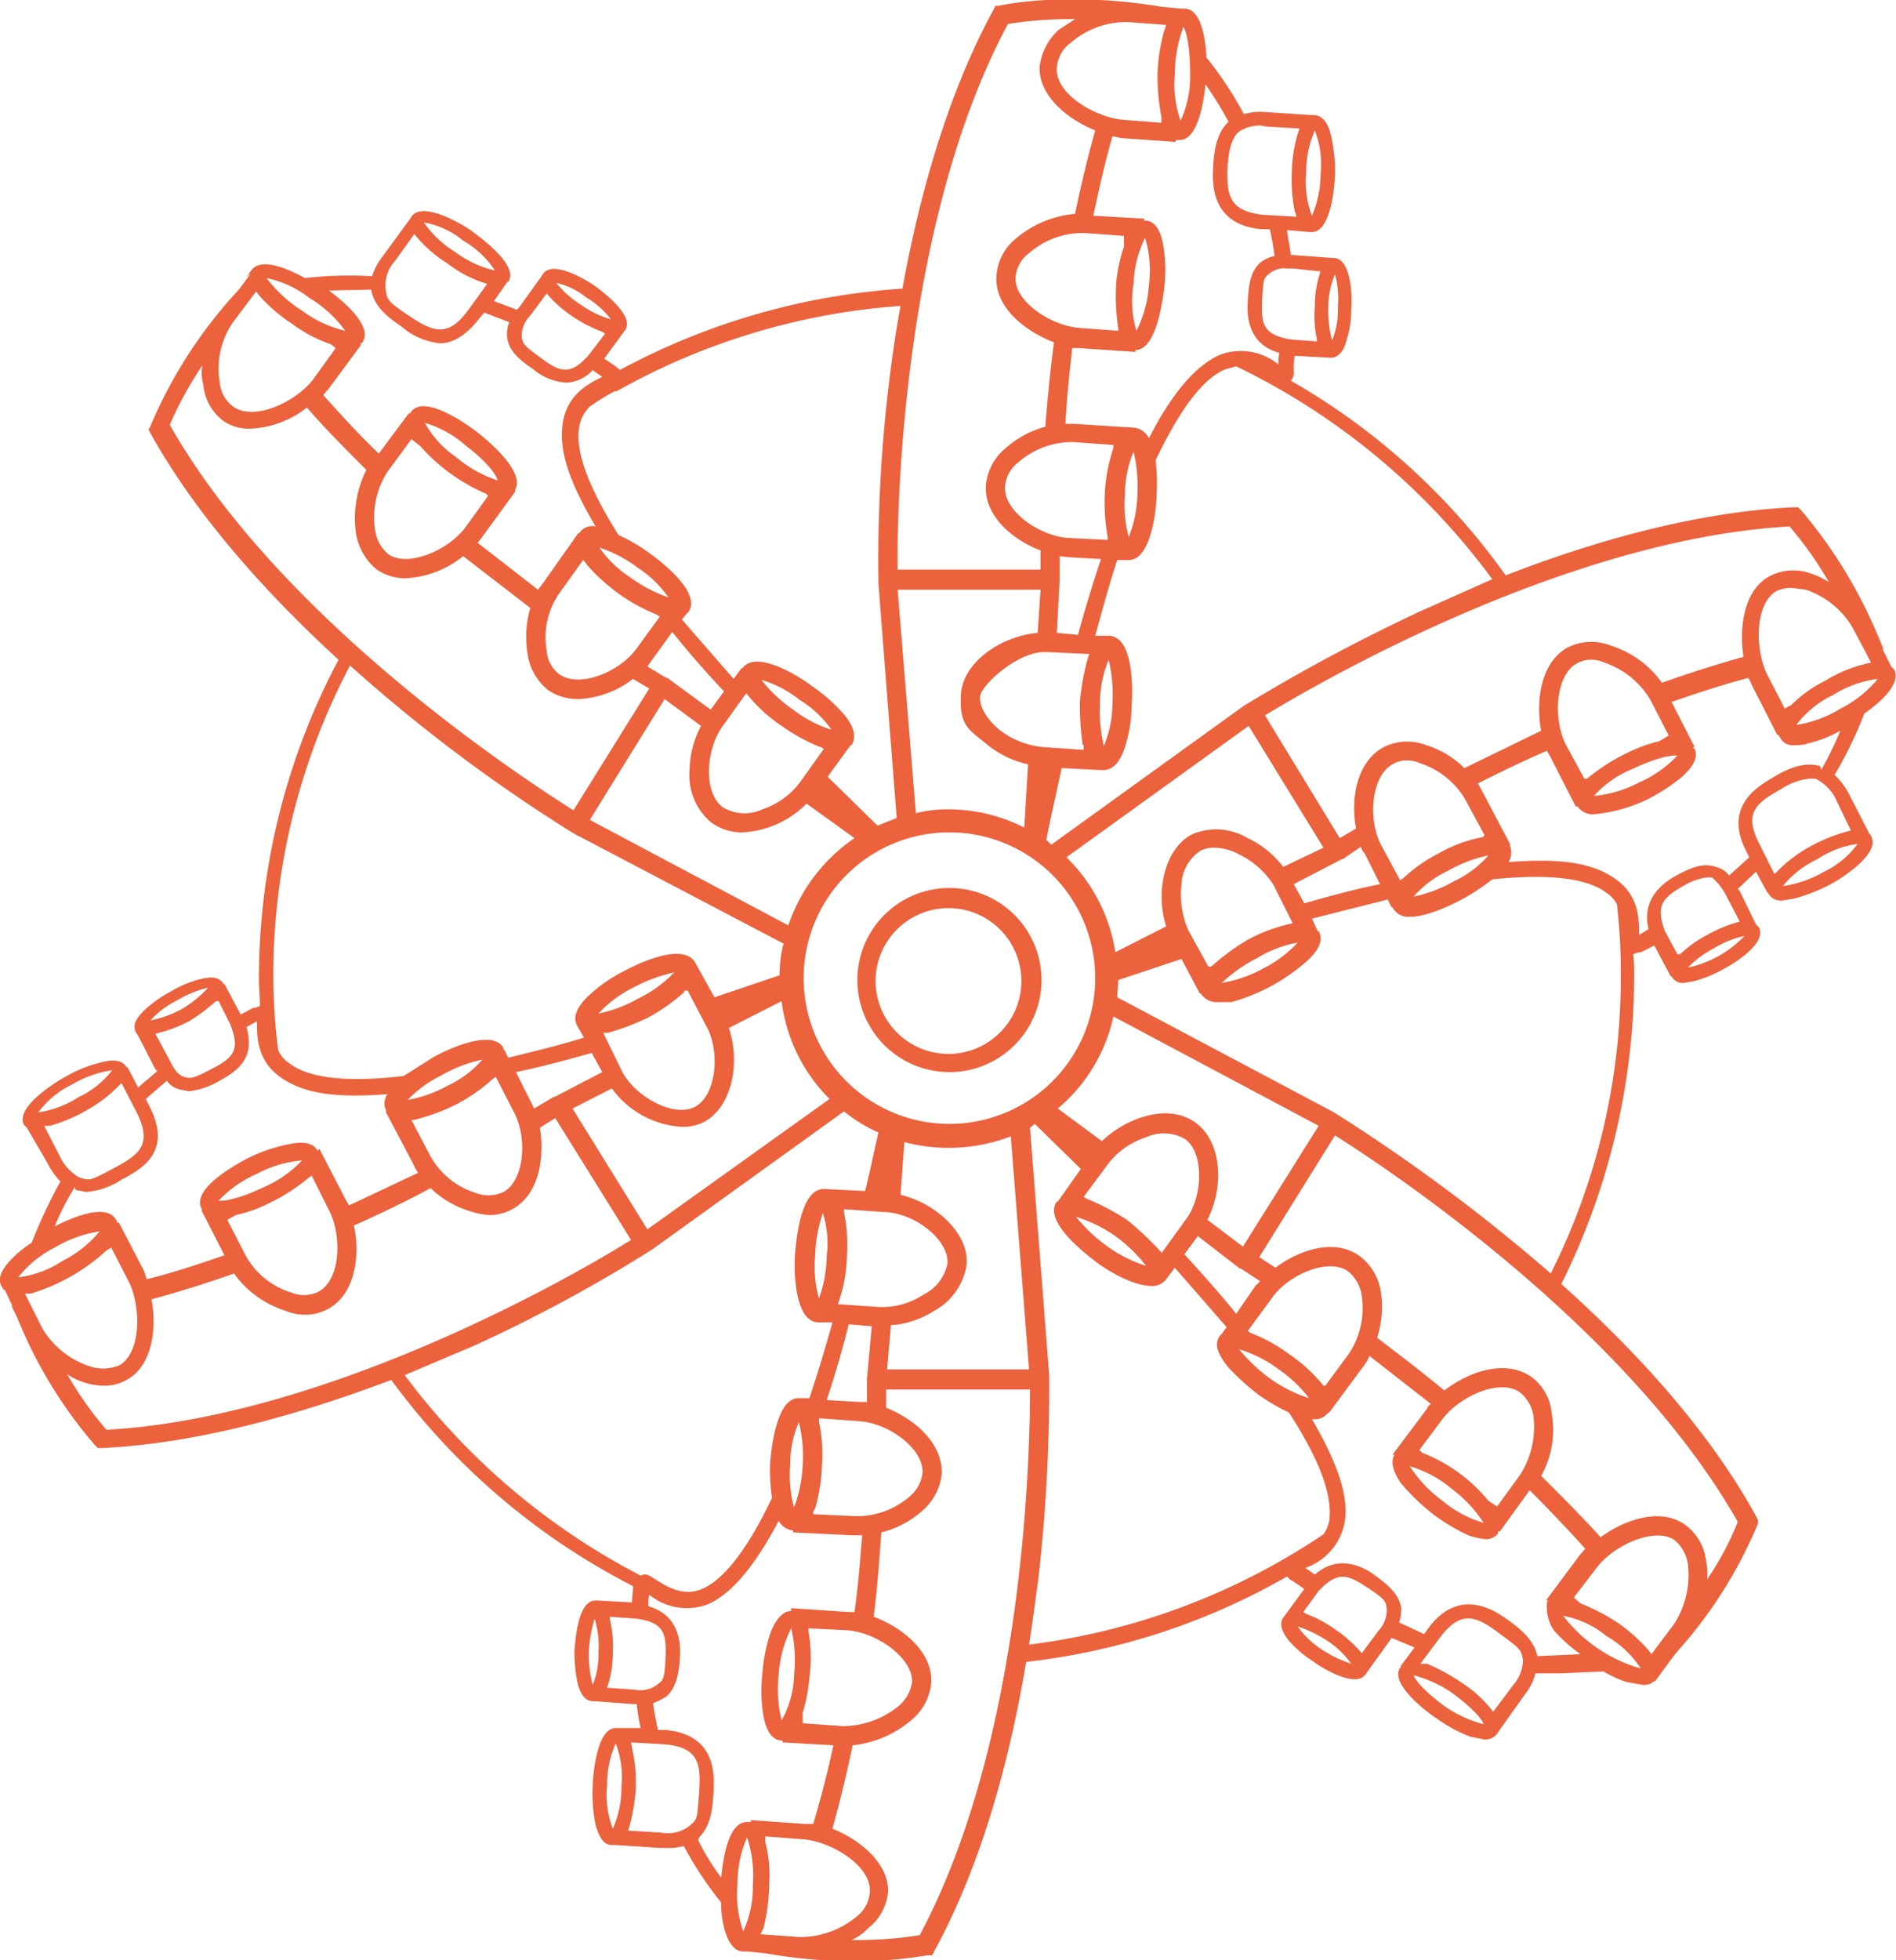 <svg width="421" height="435" fill="none" xmlns="http://www.w3.org/2000/svg"><g clip-path="url(#clip0_113_615)" fill="#EB623D"><path d="M420.574 148.547l-.639-.638-1.916-3.831h.213l-1.065-2.554a106.391 106.391 0 00-17.249-28.305l-.639-.638h-1.065c-21.933 1.064-44.719 7.661-63.884 15.11a149.671 149.671 0 00-47.701-43.202 2.558 2.558 0 00.639-1.916v-.425a16.174 16.174 0 01.213-3.192l7.666.425h.426c1.491 0 2.768-1.277 3.407-3.83a22.111 22.111 0 001.065-7.024c.213-1.915.213-11.066-3.833-11.279h-.426l-8.518-.638h-.639c-.213-1.916-.639-3.618-.852-5.534l5.111.426h.426c4.472 0 5.111-11.492 5.111-12.77a33.852 33.852 0 00-.852-8.512c-.639-2.98-1.916-4.469-3.62-4.682h-.852l-9.583-.638h-.212a13.211 13.211 0 00-5.111.425 80.048 80.048 0 00-8.305-12.556c-.213-4.47-1.278-10.854-4.898-10.854h-.852l-4.259-.425-2.768-.426c-19.379-2.767-32.581 0-33.22.213h-.852l-.426.851c-10.434 19.154-16.61 41.925-20.23 61.93a153.392 153.392 0 00-62.82 18.09.425.425 0 00-.426-.426l-.426-.425-2.555-1.703 4.685-6.385c2.129-3.192-5.324-8.725-6.815-9.79-1.49-1.063-9.369-5.958-11.499-2.553l-.426.638-4.898 6.81-.426.426-5.11-1.915 2.981-4.257h.213c2.555-3.83-7.027-10.428-8.092-11.279-1.065-.851-10.86-7.023-13.416-3.192l-.426.638-5.75 7.875a14.68 14.68 0 00-2.555 4.682 87.374 87.374 0 00-14.906.425c-3.833-2.128-9.796-4.682-11.925-1.702-2.13 2.98-.213.425-.213.851l-2.556 3.405-1.916 2.128a103.21 103.21 0 00-17.675 28.092l-.426.852.426.85c10.434 18.729 26.193 35.967 41.738 50.226A150.813 150.813 0 0057.496 217.5c0 1.915.213 3.831.213 5.746l-1.065.426h-.425l-2.769 1.489-3.62-6.81h-.213c-.852-1.489-2.555-1.702-5.11-1.064a24.286 24.286 0 00-6.602 2.767 26.828 26.828 0 00-5.963 4.256c-1.916 1.916-2.555 3.405-1.703 4.895l.426.638 3.833 7.449.426.426-4.26 3.618-2.342-4.47h-.213c-.852-1.489-2.768-1.915-5.75-1.064a29.187 29.187 0 00-7.879 3.193c-1.277.638-11.286 6.597-9.156 10.641l.639.638 4.471 7.661a16.596 16.596 0 002.982 4.257 114.866 114.866 0 00-6.389 13.62 24.758 24.758 0 00-4.259 3.405c-2.555 2.554-3.407 4.682-2.342 6.385 1.065 1.702.213.425.639.638l1.703 3.618h-.213l1.278 2.554a100.453 100.453 0 0017.249 28.305l.639.638h1.064c21.934-1.064 44.933-7.874 64.098-15.11a152.664 152.664 0 0053.663 45.756v.426c0 1.064-.213 2.128-.213 3.192l-7.879-.426h-.213c-4.046 0-4.472 9.151-4.685 11.067a34.27 34.27 0 00.639 7.023c.639 2.766 1.704 4.043 3.194 4.256h.639l8.518.639h.852c.163 1.79.448 3.568.852 5.32h-5.537c-4.472 0-5.111 11.705-5.111 12.982a34.692 34.692 0 00.639 8.513c.852 2.979 1.917 4.469 3.62 4.469h.852l9.796.638h1.278c1.362.083 2.73-.061 4.046-.425a79.957 79.957 0 008.305 12.556 20.841 20.841 0 00.638 5.533c.852 3.405 2.343 5.321 4.259 5.321h.852l4.259.425h-.213l2.769.426a106.189 106.189 0 0017.248 1.277 89.974 89.974 0 0015.972-1.277h1.064l.426-.851c10.861-19.792 17.036-43.841 20.443-64.271a149.988 149.988 0 0057.922-18.941l.852.851h.213l2.769 1.915-4.685 6.385c-.852 1.277-.426 2.979 1.277 5.108a25.39 25.39 0 005.537 4.682c1.065.851 5.75 3.83 8.944 3.83.482.063.972-.003 1.42-.19.449-.186.84-.488 1.135-.874l.426-.638 4.898-6.81.426-.639 5.111 2.128-3.195 4.257h.213a.212.212 0 01-.213.213c-2.555 3.83 7.028 10.64 8.092 11.279a32.603 32.603 0 007.454 4.043l3.194.639a3.19 3.19 0 002.768-1.277l.426-.639 5.75-8.087a12.117 12.117 0 002.342-4.682h5.537l9.583-.425a25.939 25.939 0 005.11 2.341l3.62.638a3.418 3.418 0 002.556-.851h.213l4.046-5.533 1.065-1.277a99.825 99.825 0 0017.674-28.092v-.851l-.426-.852c-10.647-19.366-27.044-37.03-43.228-51.502a153.79 153.79 0 0016.184-68.314 36.05 36.05 0 00-.213-4.895l1.278-.426h.426l2.981-1.489 3.62 6.81h.213a2.772 2.772 0 002.768 1.489l2.343-.425a27.507 27.507 0 006.601-2.767c1.704-.851 9.583-5.533 7.666-9.151l-.639-.638-3.62-7.449-.426-.426 4.046-3.83 2.556 4.682a.212.212 0 01.213.212 3.196 3.196 0 003.194 1.49l2.555-.426a38.268 38.268 0 008.092-3.192c1.278-.638 11.287-6.597 8.944-10.641 0-.213-.213-.425-.426-.638l-4.472-8.726a17.02 17.02 0 00-3.194-4.256 89.553 89.553 0 006.602-13.62c3.407-2.341 8.305-6.598 6.601-9.79zm-12.777 29.156l3.194 6.597a37.941 37.941 0 00-9.156 3.618 30.887 30.887 0 00-7.667 5.959h-.212l-3.408-6.81c-3.407-6.81-.426-8.938 4.898-11.918a13.854 13.854 0 016.389-2.341h1.277a9.792 9.792 0 014.685 4.895zm-11.925 18.941a21.734 21.734 0 017.666-5.959 21.296 21.296 0 018.944-3.405 19.81 19.81 0 01-7.453 6.172 24.943 24.943 0 01-9.157 3.192zm8.305-26.602c-3.407-1.064-7.027.425-10.221 2.341-3.195 1.915-11.287 6.171-6.389 16.174l.852 1.702-4.472 4.044a5.105 5.105 0 00-2.981-1.915c-2.982-1.065-5.963.425-8.731 1.915-2.769 1.49-7.879 5.108-6.176 11.918l-2.129 1.277c0-3.193.213-8.513-5.111-12.344-5.324-3.831-12.564-4.682-23.85-3.831a4.05 4.05 0 00.213-3.83h.213l-6.176-11.705-1.065-1.916c4.685-2.341 9.796-4.894 15.333-7.235l.638 1.064 5.75 11.279h.426a4.04 4.04 0 001.679 1.386 4.04 4.04 0 002.154.317 34.726 34.726 0 0011.499-3.193 42.141 42.141 0 007.879-5.107c2.556-2.341 3.62-4.47 2.769-6.172l-.426-.426h.426l-5.111-10.002c5.537-1.916 11.286-3.831 17.036-5.321.326.545.611 1.115.852 1.703l5.536 10.854h.213l.426.638a3.197 3.197 0 003.407 1.703 7.694 7.694 0 002.982-.426 26.617 26.617 0 007.027-2.767 83.33 83.33 0 01-4.259 8.726l-.213-.851zm-20.656 29.156l2.768 5.32a32.142 32.142 0 00-7.24 2.98 26.812 26.812 0 00-5.963 4.256h-.638l-2.769-5.108c-2.129-5.746-.426-7.448 4.046-10.002a13.413 13.413 0 015.324-1.916h1.065c1.278 1.065 2.342 2.341 3.407 4.47zm-8.731 15.535a21.725 21.725 0 015.75-4.256 21.316 21.316 0 016.814-2.767 24.273 24.273 0 01-12.564 7.023zm-10.434 155.57a33.213 33.213 0 01-17.249-11.705 21.294 21.294 0 019.582 4.47 22.558 22.558 0 017.667 7.235zm-22.999-2.766c-.639-3.405-3.62-5.959-6.601-8.087-2.982-2.129-10.648-7.236-17.462 1.702l-1.065 1.49-5.537-2.554a9.96 9.96 0 00.426-3.405c-.638-3.192-3.194-5.108-5.749-7.023-2.556-1.915-8.092-4.895-13.416-.213l-2.13-1.49a13.2 13.2 0 008.731-10.002c1.065-5.533-1.49-13.195-7.24-22.984h.426a3.617 3.617 0 003.194-1.49h.213l7.879-10.641a8.735 8.735 0 001.065-1.915l13.629 10.641a2.125 2.125 0 00-.852 1.064l-7.666 10.215h.426c-.852 1.49-.426 3.618 1.49 6.384a50.84 50.84 0 006.815 6.598 43.054 43.054 0 008.092 4.895c1.237.442 2.525.728 3.833.851a3.19 3.19 0 002.768-1.277v-.426h.426l6.602-9.151a357.144 357.144 0 0112.351 12.982l-1.278 1.49-7.453 10.002h.426c0 .213-.213.213-.213.426s-.426 3.618 1.703 6.384a34.946 34.946 0 005.75 5.108l-9.583.426zm-5.324 6.384l-4.472 5.959-.851-1.064a28.314 28.314 0 00-6.389-5.533 43.898 43.898 0 00-7.453-4.044h-1.491l4.472-5.959c4.685-6.171 8.092-4.469 12.99-.851 4.898 3.618 4.898 3.618 5.324 5.959a8.509 8.509 0 01-2.13 5.533zm-13.415 1.916c4.046 2.979 6.388 5.533 6.814 6.81a26.628 26.628 0 01-8.731-4.044c-4.046-2.979-6.388-5.533-6.814-6.81a26.637 26.637 0 018.731 4.044zm-20.231-8.939a29.6 29.6 0 00-5.962-5.32 26.834 26.834 0 00-6.389-3.405l-.638-.426 3.407-4.682c4.259-4.469 6.388-3.618 10.647-.851 4.259 2.766 4.259 3.192 4.472 4.895a6.802 6.802 0 01-1.916 4.894l-3.621 4.895zm-7.666-2.766a20.226 20.226 0 015.324 5.107 28.536 28.536 0 01-6.601-3.192 20.214 20.214 0 01-5.324-5.108 28.519 28.519 0 016.601 3.193zm-159.924 32.135a22.754 22.754 0 011.916-9.364 20.847 20.847 0 011.278 9.577 22.755 22.755 0 01-1.917 9.364 20.846 20.846 0 01-1.277-9.577zm6.388.213a33.809 33.809 0 00-.852-8.513c0-.425-.213-.851-.213-1.277l7.454.426c7.666.638 8.092 4.469 7.666 10.641-.426 6.172-.426 5.959-2.13 7.449a7.882 7.882 0 01-6.388 1.489l-7.24-.425a40.045 40.045 0 001.703-9.79zm14.055 11.279c2.555-2.554 2.981-6.171 3.194-10.002.213-3.831.639-12.769-10.647-13.833h-1.704c-.426-2.128-.852-4.044-1.065-5.959a12.968 12.968 0 002.981-1.49c2.343-2.128 2.769-5.533 2.982-8.725.213-3.193-.213-9.365-7.028-11.28a10.48 10.48 0 01.213-2.554 13.21 13.21 0 0012.99 2.129c5.324-2.341 10.435-8.513 15.758-18.516a4.05 4.05 0 003.195 2.129v.425l13.203.639h2.129c-.426 5.32-.852 11.066-1.704 17.025h-1.277l-12.777-.851v.638c-1.704 0-3.194 1.49-4.472 4.469a36.195 36.195 0 00-1.917 9.364 33.652 33.652 0 00.213 9.364c.639 3.406 1.917 5.321 3.833 5.534h.426v.425l11.287.639a232.94 232.94 0 01-4.472 17.451h-1.917l-11.925-.851v.425h-.852c-4.259 0-5.324 8.3-5.749 12.344a54.215 54.215 0 01-5.111-8.3l.213-.639zm-20.443-33.199c0-.213.213-.426.213-.639a23.63 23.63 0 001.064-7.236 24.462 24.462 0 00-.638-7.235v-.639l5.962.426c5.963.851 6.601 3.192 6.389 8.513-.213 5.32-.639 5.107-1.917 6.171a6.168 6.168 0 01-4.898 1.064l-6.175-.425zm-4.046-8.087a29.747 29.747 0 011.277-7.236 19.999 19.999 0 01.852 7.448 17.435 17.435 0 01-1.278 7.236 25.912 25.912 0 01-.851-7.448zM12.138 276.876a28.12 28.12 0 0110.009-3.618 25.773 25.773 0 01-8.305 6.598 22.804 22.804 0 01-9.796 3.618 24.062 24.062 0 018.092-6.598zm1.065-20.43l-3.407-6.598h1.277a34.912 34.912 0 008.092-3.405 30.86 30.86 0 007.667-5.959h.212l3.408 6.598c3.407 7.023.426 9.151-5.111 12.13-5.537 2.98-5.324 2.767-7.666 2.129a10.652 10.652 0 01-4.472-4.895zm11.712-18.941a20.018 20.018 0 01-7.453 5.959 22.372 22.372 0 01-8.944 3.405 19.803 19.803 0 017.453-6.172 24.507 24.507 0 018.944-3.192zm-8.092 26.602l2.342.426a16.827 16.827 0 007.88-2.767c4.471-2.341 11.286-6.172 6.175-16.174l-.852-1.703 4.685-4.043a4.683 4.683 0 002.768 1.915l2.13.426a17.468 17.468 0 006.814-2.341c4.26-2.341 7.88-5.108 5.963-11.918l2.342-1.277c0 2.98-.213 8.513 5.111 12.344 5.324 3.83 12.564 4.682 23.85 3.83a3.62 3.62 0 00-.213 3.831h-.213l6.176 11.705a8.71 8.71 0 001.065 1.915l-15.333 7.236-.638-1.064-5.963-11.492-.426.426c-.852-1.703-2.981-2.129-6.175-1.49a36.646 36.646 0 00-8.944 2.979c-1.278.639-12.99 6.598-10.648 11.28 0 .212.213.212.213.425h-.213l5.111 10.003c-5.537 1.915-11.286 3.831-17.249 5.32l-.639-1.915-5.536-10.641h-.426a.851.851 0 00-.213-.639c-2.13-3.83-10.009-.425-13.629 1.49a55.975 55.975 0 014.472-8.725l.213.638zm20.656-29.156l-2.981-5.533a30.89 30.89 0 007.453-2.767 36.628 36.628 0 005.75-4.256c.056 0 .11-.023.15-.062a.215.215 0 00.063-.151h.638l2.556 5.108c2.342 5.746.639 7.448-3.833 9.789-4.472 2.341-4.898 2.341-6.389 1.916-1.49-.426-2.342-1.916-3.407-4.044zm8.73-15.748a25.573 25.573 0 01-5.749 4.682 23.844 23.844 0 01-7.027 2.553 19.808 19.808 0 015.962-4.469 23.41 23.41 0 016.815-2.766zM82.412 64.271c.639 3.618 3.407 5.959 6.602 8.087a15.55 15.55 0 008.73 3.83c2.556 0 5.537-1.489 8.518-5.32l1.278-1.49 5.537 2.129a7.017 7.017 0 00-.426 3.618c.426 2.98 3.194 5.107 5.75 6.81a12.565 12.565 0 007.24 2.98 8.314 8.314 0 005.962-2.767l2.13 1.49c-2.556 1.276-7.666 3.617-8.731 10.002-1.065 6.384 1.491 13.407 7.24 23.197a3.41 3.41 0 00-3.62 1.49h-.213l-7.666 10.854-1.278 1.702-13.415-10.428.851-1.064 7.454-10.215v-.426c2.555-4.256-7.241-11.918-8.305-12.77-1.065-.85-11.5-8.725-14.694-4.681l-.426.638v-.425l-6.814 9.151c-4.26-4.044-8.305-8.513-12.351-12.982l1.277-1.49 7.24-9.79h-.425l.639-.425c2.342-3.618-4.26-9.151-7.454-11.492l9.37-.213zm5.324-6.385l4.259-5.958a29.169 29.169 0 007.453 6.597 26.416 26.416 0 008.731 4.47l-4.472 6.17c-4.472 5.96-7.879 4.257-12.99.852-5.11-3.405-4.685-3.618-5.11-5.959a8.083 8.083 0 012.129-6.172zm13.416-1.915a23.205 23.205 0 01-7.028-6.597 18.742 18.742 0 018.731 4.043 20.649 20.649 0 017.028 6.598 22.57 22.57 0 01-8.731-4.044zm20.23 9.151a27.257 27.257 0 005.749 5.108 30.488 30.488 0 006.602 3.405l.639.426-3.62 4.682c-4.046 4.682-6.389 3.83-10.435.85-4.046-2.978-4.259-3.191-4.472-4.894a6.384 6.384 0 011.917-4.682l3.62-4.895zm7.666 2.554a22.576 22.576 0 01-5.537-4.895 15.975 15.975 0 016.602 3.193 18.946 18.946 0 015.536 4.894 21.507 21.507 0 01-6.601-3.192zm152.259-39.584l7.24.426-.426 1.276a32.54 32.54 0 00-1.278 8.513 34.688 34.688 0 00.639 8.513c.213.426.213.851.426 1.277l-7.453-.426c-7.666-.851-8.092-4.469-7.879-10.64.213-2.98.638-5.96 2.342-7.662a8.096 8.096 0 015.111-1.49l1.278.213zm11.925 10.428c0 3.219-.652 6.404-1.917 9.364a20.846 20.846 0 01-1.278-9.577 22.755 22.755 0 011.917-9.364 20.846 20.846 0 011.278 9.577zm-20.443-11.492c-2.556 2.34-3.195 6.172-3.408 10.002-.213 3.831-.426 12.77 10.648 13.834h1.916a58.135 58.135 0 011.065 5.958 7.452 7.452 0 00-3.194 1.49c-2.343 2.128-2.556 5.32-2.768 8.726-.213 3.405.212 9.364 7.027 11.28a10.415 10.415 0 00-.213 2.553 13.207 13.207 0 00-12.99-2.128c-5.324 2.34-10.647 8.512-15.758 18.515a4.262 4.262 0 00-3.194-2.341l-13.416-.851h-1.917c.213-5.108.852-10.854 1.491-16.813h1.491l12.564.851v-.425c4.897 0 6.175-12.344 6.388-13.834a33.388 33.388 0 00-.213-9.364c-.639-3.617-1.916-5.32-3.833-5.533h-.426v-.425l-11.286-.639c1.277-5.959 2.555-11.705 4.259-17.664l1.916.426 12.138.851v-.426h.852c4.046 0 5.324-8.3 5.75-12.343a78.442 78.442 0 015.111 8.3zm20.443 33.2a.858.858 0 00-.213.638 23.6 23.6 0 00-1.065 7.236 24.457 24.457 0 00.426 7.023v.638l-5.75-.425c-6.175-1.064-6.601-3.405-6.388-8.513.213-5.108.426-5.108 1.703-6.172a5.122 5.122 0 013.833-1.064h1.278l6.176.639zm3.833 7.874a17.871 17.871 0 01-1.278 7.448 25.954 25.954 0 01-.852-7.448c.033-2.485.539-4.94 1.491-7.236.639 2.355.855 4.805.639 7.236zm111.585 89.171a26.207 26.207 0 01-9.796 3.617 21.726 21.726 0 018.092-6.597 24.287 24.287 0 0110.009-3.618 25.78 25.78 0 01-8.305 6.598zm-36.84 184.513a8.509 8.509 0 012.981 5.32 20.208 20.208 0 01-2.981 13.195l-5.111 6.81-.639-.851a36.637 36.637 0 00-7.24-6.385 46.495 46.495 0 00-7.879-4.043l-1.491-1.277 4.898-6.385c3.833-5.32 13.203-9.364 17.462-6.384zm-34.285-32.774a8.509 8.509 0 012.981 5.32 19.778 19.778 0 01-2.981 12.982l-5.111 7.023-1.916-1.277a35.777 35.777 0 00-14.694-10.641l-.639-.638 5.111-6.81c3.833-5.108 12.777-9.152 17.249-5.959zm-8.092 28.943a25.34 25.34 0 01-9.157-4.895 29.357 29.357 0 01-7.24-7.661 25.34 25.34 0 019.157 4.895 29.374 29.374 0 017.24 7.661zM190.376 425.21a19.81 19.81 0 01-12.777 4.682l-8.731-.638.639-1.277a40.15 40.15 0 001.278-9.577 28.943 28.943 0 00-.852-9.577v-1.277l8.305.639c6.176.426 15.12 5.746 14.907 11.492a7.446 7.446 0 01-2.769 5.533zm12.138-51.927a8.297 8.297 0 01-2.981 5.32 19.598 19.598 0 01-12.351 4.469l-8.944-.638v-2.341a37.01 37.01 0 001.491-7.874 33.18 33.18 0 00-.213-10.216v-.638l8.518.426c6.601.425 14.693 6.171 14.48 11.492zm-29.6-1.703a26.178 26.178 0 012.769-10.215 31.286 31.286 0 01.639 10.428 21.695 21.695 0 01-2.769 10.003 29.154 29.154 0 01-.639-10.216zM26.406 303.053a9.597 9.597 0 01-6.389.213 19.378 19.378 0 01-10.647-8.513l-3.833-7.661h1.277a43.25 43.25 0 0016.823-9.577l1.065-.639 3.833 7.449c2.768 5.32 2.981 15.961-2.13 18.728zm44.293-16.387a7.246 7.246 0 01-5.962.213 17.462 17.462 0 01-10.222-8.3l-4.046-7.875 1.916-1.064a30.449 30.449 0 007.667-2.766 40.922 40.922 0 008.518-5.533l.638-.426 3.833 7.661c2.982 5.746 2.556 15.536-2.342 18.09zm-22.147-20.218a26.204 26.204 0 018.518-5.959 26.628 26.628 0 0110.009-2.979 25.565 25.565 0 01-8.518 5.959c-4.898 2.341-8.518 3.192-10.009 2.979zm3.195-176.213a7.66 7.66 0 01-2.982-5.533 18.08 18.08 0 012.982-13.195l5.11-6.81.852 1.064a36.408 36.408 0 007.24 6.172 31.735 31.735 0 008.518 4.469l1.065.851-4.898 6.81c-3.62 4.895-12.99 9.577-17.887 6.172zm34.497 32.774a8.513 8.513 0 01-2.981-5.533 18.722 18.722 0 012.768-12.77l5.324-7.235 1.917 1.49a41.742 41.742 0 0014.693 10.64l.426.426-4.898 6.81c-3.833 5.321-12.99 9.151-17.249 6.172zm8.092-29.156a23.64 23.64 0 019.157 5.107c4.259 3.193 6.602 6.172 7.027 7.662a27.249 27.249 0 01-9.156-5.108 22.347 22.347 0 01-7.028-7.661zM237.651 9.577a18.96 18.96 0 0111.925-4.682h.852l8.518.638c-.213.426-.213.852-.426 1.277a39.365 39.365 0 00-1.491 9.577 49.78 49.78 0 00.852 9.577v1.277l-8.305-.639c-6.175-.425-15.332-5.746-14.906-11.492a7.438 7.438 0 012.981-5.533zm-12.138 51.927a7.44 7.44 0 012.981-5.32 18.107 18.107 0 0111.499-4.47h.852l8.731.64v2.34a36.138 36.138 0 00-1.703 7.874 45.95 45.95 0 00.425 10.216v.638l-8.518-.638c-6.388-.426-14.693-5.96-14.267-11.28zm29.6 1.703a26.146 26.146 0 01-2.769 10.215 22.763 22.763 0 01-.638-10.428 24.876 24.876 0 012.555-10.215 24.885 24.885 0 01.852 10.428zm70.273 114.283l4.259 7.874-.426.426a30.675 30.675 0 00-9.796 3.618 33.88 33.88 0 00-7.879 5.533l-.639.426-4.259-7.874c-2.981-5.746-2.129-15.323 2.556-17.877a5.748 5.748 0 012.981-.851 7.03 7.03 0 013.194.638 18.098 18.098 0 0110.009 8.087zm5.111 12.344a23.01 23.01 0 01-7.666 5.746 30.474 30.474 0 01-8.944 3.405 22.99 22.99 0 017.666-5.746 30.435 30.435 0 018.944-3.405zm-43.442 15.11h-.213a36.838 36.838 0 00-9.795 3.618 49.58 49.58 0 00-8.093 5.959h-.638l-4.472-8.088a19.987 19.987 0 01-1.491-10.215 9.358 9.358 0 014.259-7.448 6.806 6.806 0 012.981-.639 11.51 11.51 0 015.537 1.49 18.52 18.52 0 017.666 6.81l4.259 8.513zm1.065 4.256a26.4 26.4 0 01-7.666 5.746 28.967 28.967 0 01-9.157 3.192 33.213 33.213 0 017.879-5.533 25.36 25.36 0 018.944-3.405zm11.286 72.997a8.507 8.507 0 012.981 5.533 18.292 18.292 0 01-2.768 12.556l-5.324 7.236h-.425a34.948 34.948 0 00-7.667-7.023 35.56 35.56 0 00-8.518-4.682l-.638-.426 5.323-7.235c3.62-5.321 12.777-9.152 17.036-5.959zm-8.731 28.092a30.267 30.267 0 01-8.518-4.257 36.395 36.395 0 01-7.027-6.597c3.062.92 5.944 2.36 8.518 4.256a30.635 30.635 0 017.027 6.598zm-11.925-24.9l-4.259 6.172c-3.407-4.257-7.24-8.513-11.499-13.195l2.981-4.044 9.37 7.236h.213l4.259 2.767-1.065 1.064zm-24.276-4.469a30.228 30.228 0 01-8.518-4.257 36.366 36.366 0 01-7.027-6.597 30.686 30.686 0 018.731 4.256 33.22 33.22 0 016.814 6.598zm3.407-2.98a68.467 68.467 0 00-7.666-7.236 53.084 53.084 0 00-8.944-4.682l-.639-.425 5.537-7.449a17.254 17.254 0 018.305-5.746 9.384 9.384 0 018.731.426c4.259 3.192 3.833 12.769.213 17.664l-5.537 7.661v-.213zm-81.559 56.61a27.21 27.21 0 01-.852-9.577 22.975 22.975 0 011.916-9.364 31.042 31.042 0 01.852 9.364 30.434 30.434 0 01-1.916 9.577zm4.259.851l.426-.638a39.143 39.143 0 001.49-9.364 34.237 34.237 0 00-.639-9.79v-.851l8.944.638c6.389.426 14.268 5.959 14.055 11.492a8.297 8.297 0 01-2.981 5.321 17.894 17.894 0 01-12.351 4.256l-8.944-.425v-.639zm10.434-24.261l-7.453-.426a230.663 230.663 0 004.898-16.812l5.111.425-1.065 11.705v5.108h-1.491zm-9.157-22.984a25.933 25.933 0 01-.851-9.577 31.686 31.686 0 011.703-9.364 22.326 22.326 0 01.852 9.577 28.934 28.934 0 01-1.704 9.364zm4.259 1.064a32.742 32.742 0 001.917-10.216 35.727 35.727 0 00-.639-10.002v-.639l9.157.639c6.388.213 14.054 5.959 13.841 11.279a9.784 9.784 0 01-5.323 7.023 16.83 16.83 0 01-9.796 2.767l-9.157-.639v-.212zm-7.666-71.933a32.336 32.336 0 015.366-18.051 32.372 32.372 0 0133.264-13.898 32.373 32.373 0 0116.625 8.863 32.342 32.342 0 018.869 16.615 32.324 32.324 0 01-1.893 18.736 32.35 32.35 0 01-12.013 14.508 32.385 32.385 0 01-40.738-4.111 32.342 32.342 0 01-9.48-22.662zm-34.71 55.546l-16.611-26.815 8.731-4.47a20.669 20.669 0 0015.333 8.513 10.006 10.006 0 005.11-1.064c6.389-3.405 8.093-13.407 5.537-20.856l11.712-5.959a37.026 37.026 0 0010.648 21.707l-40.46 28.944zm-31.943-8.3a7.883 7.883 0 01-6.175.213 17.464 17.464 0 01-10.009-8.087l-4.259-8.088h.426a43.873 43.873 0 009.796-3.617 39 39 0 007.879-5.534l.639-.425 4.046 7.874c2.981 5.533 2.342 15.11-2.343 17.664zm-21.295-20.431a27.04 27.04 0 017.666-5.533 30.476 30.476 0 018.944-3.405 22.99 22.99 0 01-7.666 5.746 28.313 28.313 0 01-8.944 3.192zm27.471.639l-3.408-6.81c5.111-1.065 10.861-2.554 16.823-4.257l2.343 4.257-10.648 5.533h-.213l-4.258 2.554-.639-1.277zm15.971-15.536h1.065a53.417 53.417 0 008.943-3.405 41.982 41.982 0 007.88-5.533c0-.213.213-.213.213-.426h.638l4.259 8.087c2.982 5.533 2.13 15.11-2.555 17.664-4.685 2.554-13.203-2.128-16.184-7.661l-4.259-8.726zm-1.065-4.256a26.4 26.4 0 017.666-5.746 36.002 36.002 0 019.157-3.406 27.48 27.48 0 01-7.879 5.747 30.474 30.474 0 01-8.944 3.405zm-8.731-75.338a7.224 7.224 0 01-2.768-5.32 17.02 17.02 0 012.768-12.557l5.324-7.448.426.425.426.639a41.909 41.909 0 007.027 6.384 40.634 40.634 0 008.518 4.682l.639.426-5.111 7.023c-3.833 5.32-12.777 8.938-17.249 5.746zm8.944-28.092a29.613 29.613 0 018.518 4.469 24.91 24.91 0 016.814 6.598 33.015 33.015 0 01-8.518-4.47 24.906 24.906 0 01-6.814-6.597zm11.712 24.9l4.472-6.172a203.157 203.157 0 0011.499 13.195l-2.981 4.043-9.583-7.023h-.213l-4.258-2.553 1.064-1.49zm24.276 4.469a25.133 25.133 0 018.518 4.469 23.426 23.426 0 017.028 6.597 27.243 27.243 0 01-8.518-4.469 30.656 30.656 0 01-7.028-6.597zm-3.194 3.192a34.941 34.941 0 007.666 7.023 43.23 43.23 0 008.518 4.682h.213l.639.426-5.324 7.448a17.45 17.45 0 01-8.305 5.959 9.375 9.375 0 01-8.731-.425c-4.471-3.193-3.833-12.769-.213-17.877l5.324-7.449.213.213zm-10.221 7.023a21.698 21.698 0 00-2.556 10.003 13.614 13.614 0 004.898 11.492 11.715 11.715 0 006.814 2.128 21.513 21.513 0 0014.268-6.384l10.647 7.661a38.312 38.312 0 00-14.693 19.366l-44.08-23.41 16.61-26.815 8.092 5.959zm96.04-60.866a33.61 33.61 0 01.851 9.577 27.432 27.432 0 01-1.916 9.364 26.587 26.587 0 01-.852-9.577 24.895 24.895 0 011.917-9.364zm-4.472-1.064c0 .426-.213.639-.213.851a38.739 38.739 0 00-1.704 9.364c-.147 3.277.067 6.56.639 9.79v.639l-8.731-.426c-6.388-.426-14.48-5.959-14.055-11.492a7.455 7.455 0 012.982-5.321 18.107 18.107 0 0111.499-4.469h.639l8.944.639v.425zm-10.222 24.474l7.453.426a332.097 332.097 0 00-5.11 16.813l-4.685-.426.639-12.131v-4.895l1.703.213zm9.157 22.772a33.643 33.643 0 01.852 9.577 25.297 25.297 0 01-1.917 9.576 33.64 33.64 0 01-.852-9.576 25.302 25.302 0 011.917-9.577zm-4.472-.851a53.666 53.666 0 00-1.917 10.215 61.747 61.747 0 00.639 9.577.213.213 0 01.213.212v.852l-9.157-.639a18.732 18.732 0 01-9.582-3.831c-2.769-2.341-4.472-5.107-4.259-7.448.213-2.341 8.092-9.79 14.267-9.79h.639l9.37.426-.213.426zm-11.286-5.108c-7.879.638-16.61 6.384-17.036 13.62-.426 7.236 1.916 7.875 5.962 11.28a21.733 21.733 0 008.944 4.256l-.852 14.046a37.076 37.076 0 00-16.823-4.044 28.133 28.133 0 00-7.24.852l-4.046-49.587h31.73l-.639 9.577zm46.848 20.643l16.611 27.028-8.944 4.257a21.298 21.298 0 00-7.879-6.385 13.643 13.643 0 00-12.352-.851c-6.388 3.405-8.092 13.194-5.749 20.43l-11.286 5.746a37.45 37.45 0 00-10.861-21.069l40.46-29.156zM197.83 294.114a20.44 20.44 0 009.582-3.192 14.049 14.049 0 007.24-10.428c.426-7.023-7.24-13.62-14.693-15.323l.852-11.705a38.563 38.563 0 0023.637-1.277l4.046 51.715h-31.516l.852-9.79zm70.273-23.41c3.62-7.022 3.407-17.025-2.556-21.494-5.962-4.469-15.332-1.277-20.869 4.043l-9.795-7.235a37.033 37.033 0 0012.351-20.431l45.571 24.261-16.823 26.815-7.879-5.959zm19.165-74.486l10.648-5.533h.212l4.046-2.767c.153.561.446 1.074.852 1.49l3.407 6.81c-5.323 1.064-10.86 2.554-16.822 4.257l-2.343-4.257zm85.18-28.517a26.196 26.196 0 01-8.518 5.958 26.636 26.636 0 01-10.009 2.98 23.203 23.203 0 018.518-5.959c4.898-2.341 8.518-3.192 10.009-2.979zm-4.046-3.193a32.406 32.406 0 00-7.454 2.767 40.916 40.916 0 00-8.518 5.533h-.638l-4.046-7.448c-2.982-5.746-2.343-15.536 2.342-18.09a5.961 5.961 0 013.194-.851 6.823 6.823 0 012.982.638 18.952 18.952 0 0110.221 8.3l4.046 7.874-2.129 1.277zm27.896-7.235l-3.833-7.449c-2.769-5.321-2.981-15.961 2.129-18.728a8.542 8.542 0 013.195-.639l3.194.426a18.949 18.949 0 0110.434 8.513l4.046 7.661a30.888 30.888 0 00-10.221 4.044 28.498 28.498 0 00-7.666 5.533h-.213l-1.065.639zm1.065-40.436a81.574 81.574 0 018.731 12.344 17.478 17.478 0 00-4.046-1.916 11.304 11.304 0 00-9.157.639c-5.537 2.979-6.815 11.066-5.75 17.876-6.175 1.703-12.138 3.618-18.101 5.746a22.359 22.359 0 00-11.499-8.299 11.708 11.708 0 00-9.37.425c-5.962 3.192-7.24 11.705-5.962 18.515l-17.036 8.3a20.868 20.868 0 00-8.518-5.107 11.708 11.708 0 00-9.37.425c-5.962 3.193-7.453 11.28-6.175 18.09l-3.62 2.128-16.61-27.241c11.499-7.023 66.866-39.158 116.483-41.925zm-81.773 18.728a401.784 401.784 0 00-39.395 21.069l-42.803 30.859c-.213-.426-.639-.639-1.065-1.064 1.065-5.534 2.343-10.854 3.407-15.962l8.731.426h.639c1.917 0 3.62-1.703 4.685-5.108a30.851 30.851 0 001.491-9.364c.213-2.554.639-14.897-4.898-15.323h-3.194c1.703-6.171 3.194-11.705 4.897-16.812h2.556c5.111 0 6.175-11.918 6.175-14.472a44.563 44.563 0 00-.213-7.661c6.176-12.982 11.287-18.516 15.546-20.218l2.342-.639a153.099 153.099 0 0156.858 47.246l-15.759 7.023zM264.27 16.6a23.399 23.399 0 01-2.13 10.215 24.89 24.89 0 01-1.278-10.428c.024-3.561.672-7.09 1.917-10.428.852 1.49 1.491 5.108 1.491 10.64zM223.809 5.32a86.3 86.3 0 0114.907-1.064l-3.62 2.341a13.189 13.189 0 00-4.259 8.3c-.213 6.172 5.962 11.492 12.351 14.046a269.818 269.818 0 00-4.472 18.515 23.645 23.645 0 00-13.203 5.534 11.715 11.715 0 00-2.993 3.707 11.715 11.715 0 00-1.266 4.593c-.426 6.81 6.175 12.13 12.777 14.684a350.076 350.076 0 00-1.917 18.728 21.732 21.732 0 00-8.731 4.682 12.145 12.145 0 00-4.472 8.3c-.425 6.81 5.963 12.131 12.139 14.472v4.256h-31.73c-.213-13.408 1.065-77.466 24.489-121.094zm-26.405 79.594a328.16 328.16 0 00-2.343 44.692l4.046 51.928-4.259 1.702-11.073-10.853 5.111-7.023h.213c1.064-1.703.638-4.044-1.704-6.811a36.6 36.6 0 00-7.24-6.384c-1.917-1.49-12.138-8.3-15.333-3.831h-.213l-1.703 2.341-11.499-13.195 1.064-1.276.426-.426c2.982-4.469-6.814-11.705-8.944-13.195a36.029 36.029 0 00-6.601-3.831c-7.666-12.13-9.583-19.579-8.731-24.048a8.085 8.085 0 012.343-4.47 48.092 48.092 0 015.536-3.404h.426a150.195 150.195 0 0163.033-18.941c-1.065 5.746-1.917 11.705-2.555 17.025zM68.783 66.186a26.614 26.614 0 017.879 7.236 26.199 26.199 0 01-9.583-4.469 29.806 29.806 0 01-7.88-7.236 23.005 23.005 0 019.584 4.47zM37.691 94.278a83.414 83.414 0 017.24-13.194 9.358 9.358 0 00.213 4.256 11.274 11.274 0 004.472 8.087 9.8 9.8 0 005.963 1.703 21.729 21.729 0 0012.564-4.682c4.259 4.895 8.73 9.364 13.202 13.833a24.035 24.035 0 00-2.342 13.833 12.98 12.98 0 004.685 8.3 11.286 11.286 0 006.388 1.915 22.151 22.151 0 0012.777-4.895l14.907 11.493a22.75 22.75 0 00-.639 10.002 12.554 12.554 0 004.685 8.3 11.928 11.928 0 006.601 1.915 21.299 21.299 0 0012.138-4.469l3.62 2.128-16.823 27.028c-11.499-7.236-65.162-42.351-89.651-85.553zm89.651 90.661l46.636 24.474a26.404 26.404 0 00-.852 7.023l-14.48 4.895-4.259-7.662c-2.768-4.895-13.629.639-15.971 1.916a34.063 34.063 0 00-7.879 5.533c-2.556 2.554-3.408 4.682-2.343 6.597l1.491 2.554c-6.176 1.915-11.712 3.192-16.823 4.469l-.852-1.702c-.213 0-.213-.213-.213-.426-2.555-4.682-13.629.851-15.758 2.128l-6.389 4.044c-14.267 1.702-21.72 0-25.34-2.767a6.598 6.598 0 01-2.556-2.979 138.055 138.055 0 01-1.065-16.387 147.623 147.623 0 0117.036-68.953 354.767 354.767 0 0049.617 37.243zM23.637 317.312a77.657 77.657 0 01-8.73-12.344 14.063 14.063 0 004.045 1.916c1.381.42 2.816.635 4.26.638a9.797 9.797 0 004.897-1.277c5.537-2.979 6.815-11.066 5.537-17.877 6.175-1.702 12.35-3.617 18.313-5.746a22.357 22.357 0 0011.5 8.3 10.85 10.85 0 004.259.851 10.231 10.231 0 005.11-1.276c5.963-3.193 7.24-11.705 5.75-18.516 6.176-2.766 11.925-5.533 17.036-8.299a21.507 21.507 0 008.731 5.107c1.377.467 2.808.753 4.259.851a10.223 10.223 0 005.111-1.277c5.962-3.192 7.24-11.279 6.175-18.089l3.407-2.128 16.823 27.028c-11.499 7.236-66.866 39.371-116.483 42.138zm81.773-18.728a333.617 333.617 0 0039.395-21.282l42.59-30.646a35.126 35.126 0 007.666 4.682c-1.065 4.469-1.916 8.938-2.981 12.982l-8.731-.426h-.213c-5.537-.425-6.388 12.131-6.601 14.472-.213 2.341-.426 14.897 5.11 15.11h3.195a333.077 333.077 0 01-5.111 16.813h-2.13c-5.323-.426-6.388 11.917-6.601 14.471-.082 2.562.06 5.125.426 7.662-6.176 12.982-11.499 18.515-15.545 20.217-4.046 1.703-7.667-.425-10.009-1.915-2.342-1.49-2.342-1.49-3.62-1.064a153.077 153.077 0 01-52.386-44.479l15.546-6.597zm58.348 119.603c-.025-3.586.7-7.138 2.129-10.428a27.004 27.004 0 011.278 10.641 23.395 23.395 0 01-2.13 10.215 24.886 24.886 0 01-1.277-10.428zm40.46 11.28a87.358 87.358 0 01-15.119 1.064 11.085 11.085 0 003.62-2.554 11.717 11.717 0 004.472-8.087c.213-6.172-5.963-11.492-12.351-14.046a271.1 271.1 0 004.472-18.515 23.86 23.86 0 0012.989-5.533 12.138 12.138 0 004.472-8.3c.426-6.811-6.388-12.344-12.777-14.685.852-6.597 1.278-12.982 1.704-18.728a21.29 21.29 0 008.944-4.682 12.555 12.555 0 004.472-8.3c.213-6.81-5.963-12.13-12.351-14.684v-4.044h31.942c0 13.195-1.065 77.253-24.489 121.094zm26.406-79.594a375.731 375.731 0 002.342-44.692l-4.259-54.907 1.065-.851 10.221 10.002-5.11 7.236h-.213c-3.195 4.469 6.814 11.918 8.731 13.407 1.916 1.49 7.879 5.321 12.351 5.321a3.838 3.838 0 003.194-1.49l1.916-2.554 11.5 13.195-1.065 1.49-.426.426c-1.278 1.702-.639 3.83 1.704 6.81a53.628 53.628 0 007.027 6.384 45.838 45.838 0 006.601 3.831c7.879 12.131 9.583 19.366 8.944 24.048a7.46 7.46 0 01-1.277 2.98 150.197 150.197 0 01-65.376 24.474c.852-5.321 1.491-10.428 2.13-15.11zm155.239-12.131a64.382 64.382 0 01-6.814 12.769 12.54 12.54 0 00-.213-4.043 11.477 11.477 0 00-4.685-8.087c-5.324-3.831-13.203-1.277-18.739 2.766-4.259-4.682-8.731-9.151-13.203-13.62a20.843 20.843 0 002.342-13.833 11.268 11.268 0 00-4.472-8.087c-5.749-4.044-13.841-1.277-19.378 2.979-5.111-4.256-10.221-8.087-14.906-11.705a22.968 22.968 0 00.851-10.002 12.34 12.34 0 00-4.684-8.087c-5.537-4.044-13.416-1.49-18.74 2.553l-3.62-2.341 16.823-27.027c11.499 7.235 64.949 42.563 89.438 85.765zm-89.651-90.873l-48.127-25.538c0-1.277.213-2.554.213-3.831l14.055-4.682 4.046 7.661h.213a4.258 4.258 0 004.046 1.916h2.768a42.397 42.397 0 0016.823-9.151c2.769-2.554 3.621-4.682 2.556-6.598h-.213l-1.278-2.766 16.823-4.257.852 1.703h.213a3.828 3.828 0 003.833 2.128c4.472 0 10.221-3.192 11.925-4.044a47.518 47.518 0 006.389-4.256c14.267-1.49 21.72.213 25.34 2.98a6.82 6.82 0 012.343 2.553c.614 5.298.898 10.629.852 15.962a146.14 146.14 0 01-15.546 65.973 393.913 393.913 0 00-48.126-35.753z"/><path d="M210.607 237.931a20.456 20.456 0 0011.415-3.34 20.416 20.416 0 008.873-20.945 20.42 20.42 0 00-5.545-10.516 20.45 20.45 0 00-31.513 2.998 20.425 20.425 0 00-3.461 11.372 20.427 20.427 0 005.913 14.372 20.455 20.455 0 0014.318 6.059zm16.184-20.431a16.18 16.18 0 01-9.842 15.094 16.19 16.19 0 01-17.709-3.369 16.17 16.17 0 012.353-24.945 16.19 16.19 0 0120.383 1.92 16.171 16.171 0 014.815 11.3z"/></g><defs><clipPath id="clip0_113_615"><path fill="#fff" d="M0 0h421v435H0z"/></clipPath></defs></svg>